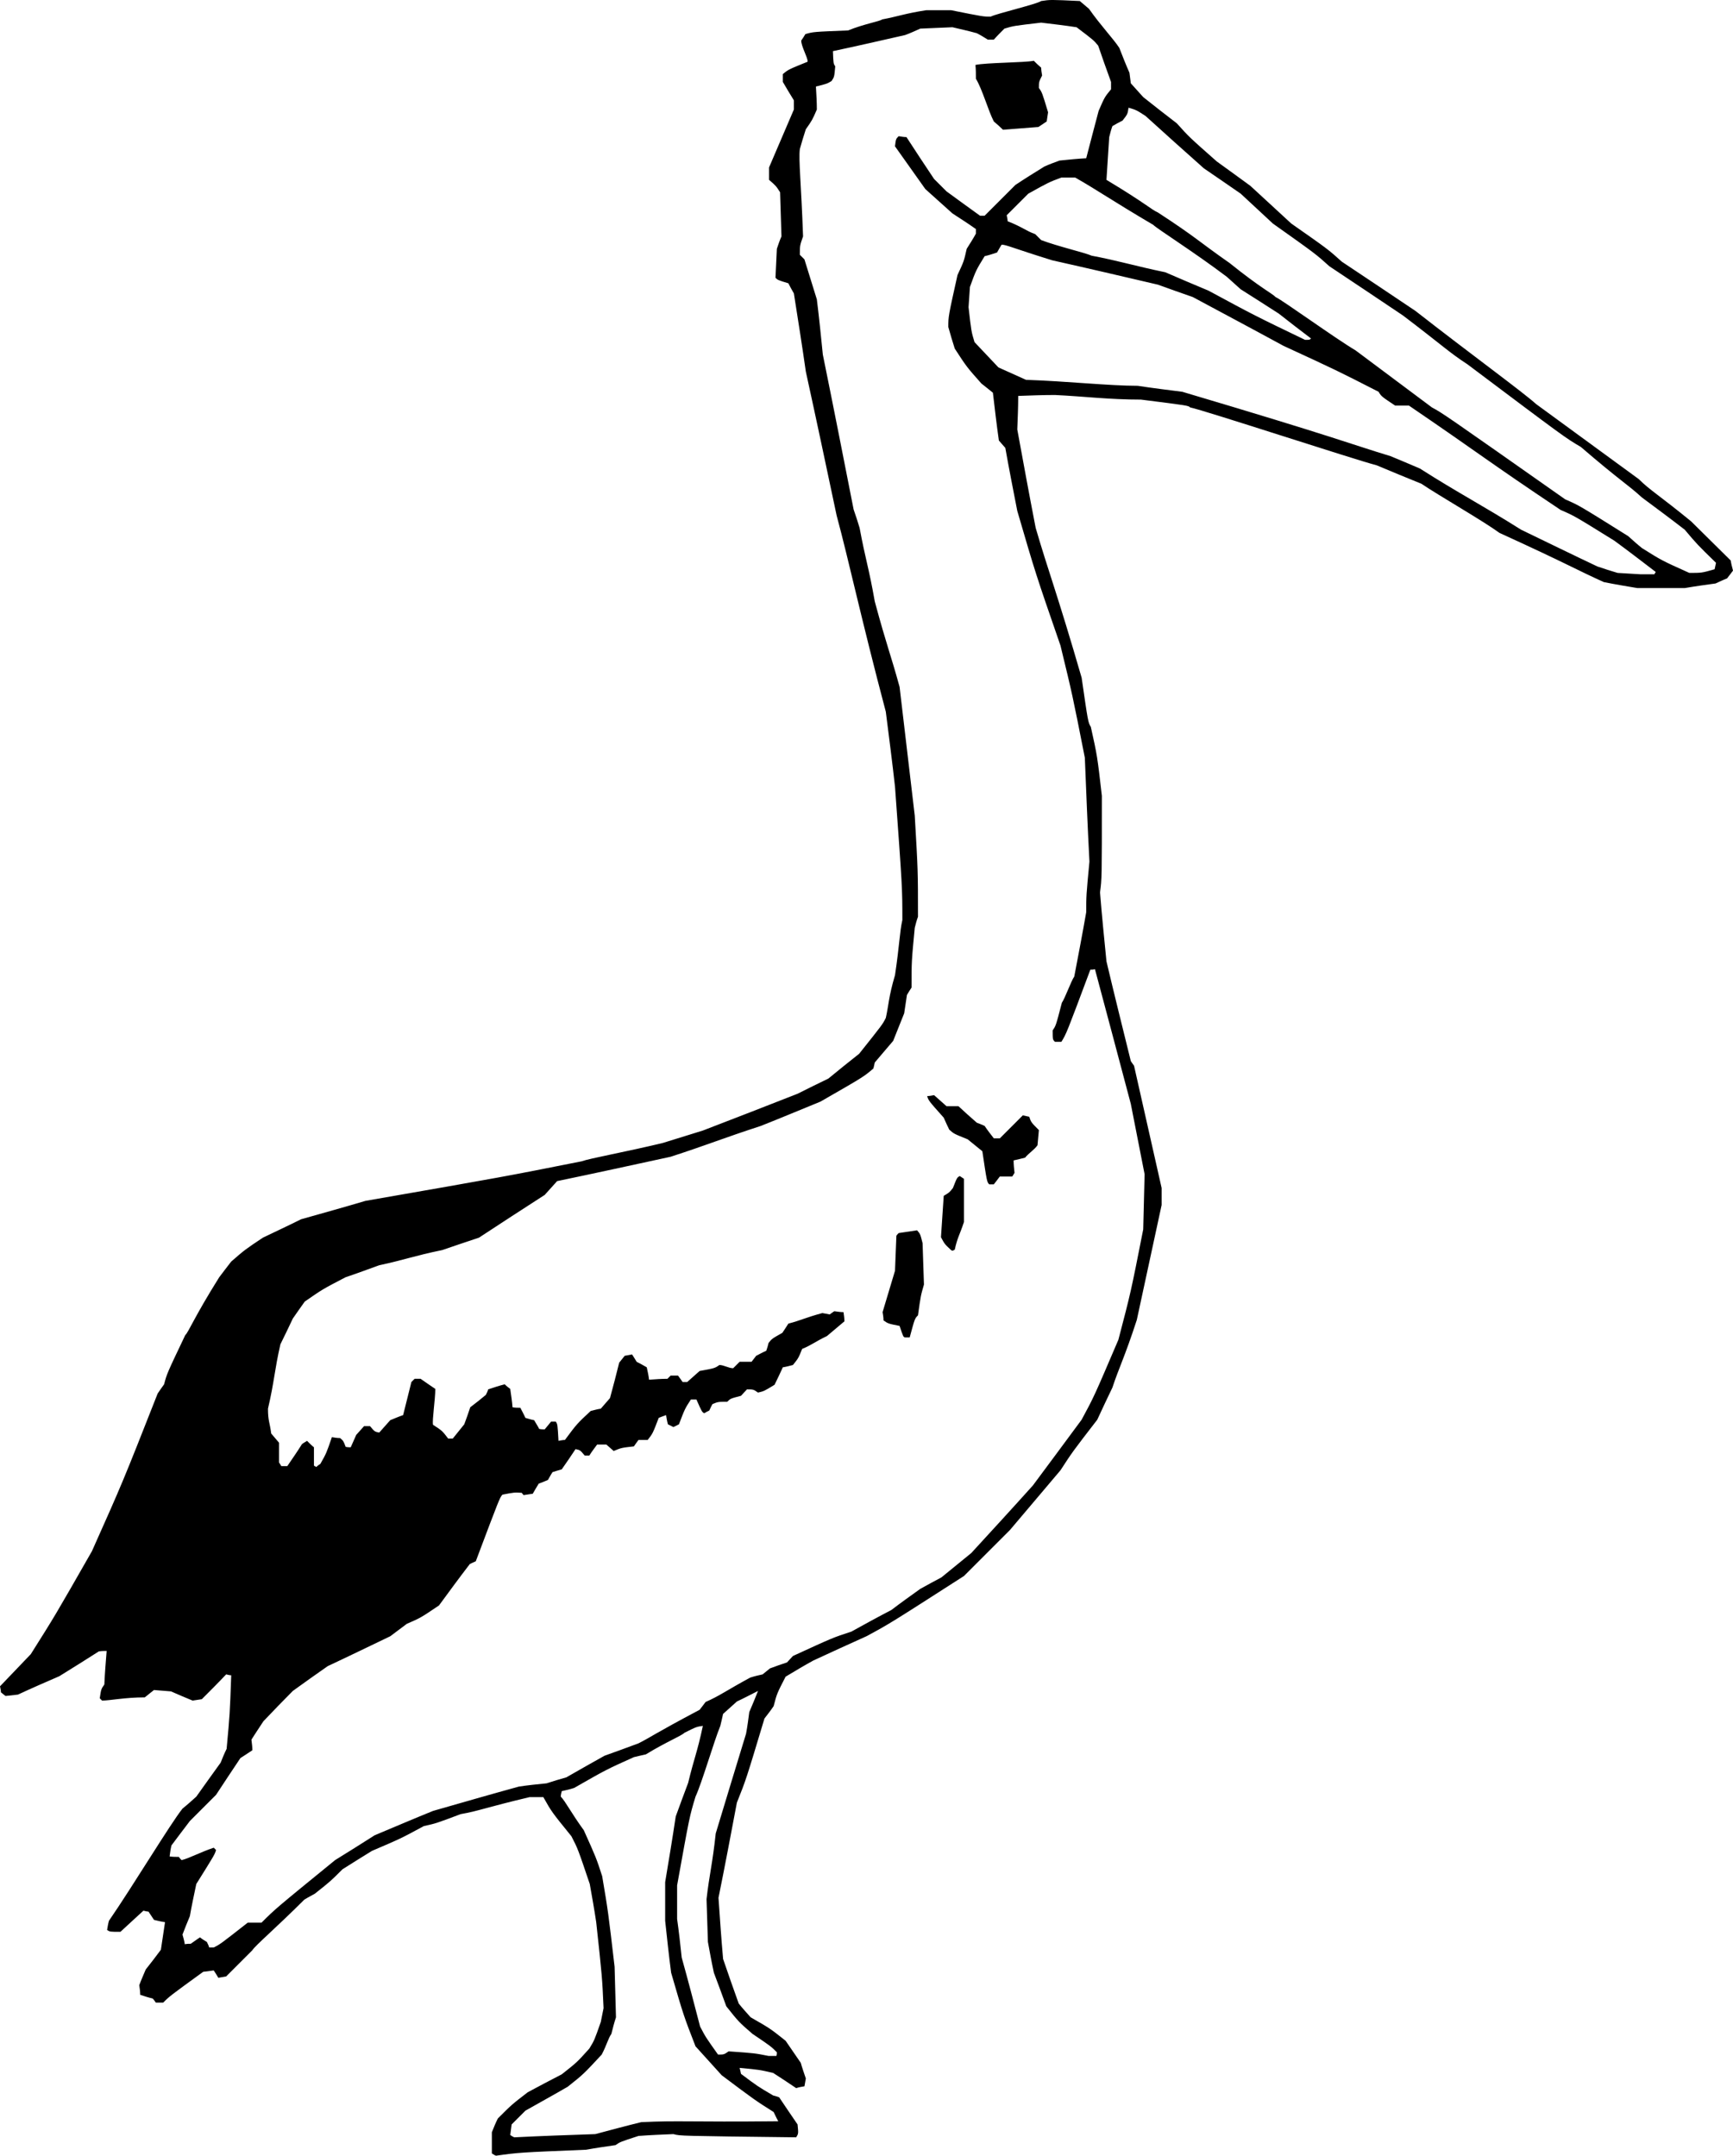 <?xml version="1.0" encoding="utf-8"?>
<!-- Generator: Adobe Illustrator 21.1.0, SVG Export Plug-In . SVG Version: 6.00 Build 0)  -->
<svg version="1.1" xmlns="http://www.w3.org/2000/svg" xmlns:xlink="http://www.w3.org/1999/xlink" x="0px" y="0px"
	 viewBox="0 0 271.44 337.626" enable-background="new 0 0 271.44 337.626" xml:space="preserve">
<g>
	<path fill-rule="evenodd" clip-rule="evenodd" d="M77.688,337.626c-0.216-0.072-0.432-0.216-0.648-0.36c0-1.08,0-2.16,0-3.312
		c0.288-0.72,0.576-1.44,0.936-2.16c2.16-2.16,2.16-2.16,4.68-4.104c1.728-0.936,3.528-1.872,5.328-2.808
		c2.376-1.872,2.376-1.872,4.32-4.032c0.792-1.296,0.792-1.296,1.8-4.176c0.144-0.72,0.288-1.44,0.432-2.16
		c-0.216-4.824-0.216-4.824-1.152-13.464c-0.288-1.944-0.648-3.96-1.008-5.976c-1.872-5.544-1.872-5.544-2.88-7.488
		c-3.096-3.816-3.096-3.816-4.392-6.12c-0.72,0-1.44,0-2.16,0c-6.984,1.656-7.92,2.16-10.8,2.664c-3.816,1.44-3.816,1.44-5.76,1.872
		c-3.6,1.944-3.6,1.944-8.136,3.888c-1.512,0.936-3.024,1.872-4.608,2.88c-1.872,1.872-1.872,1.872-4.32,3.816
		c-0.504,0.288-1.08,0.576-1.656,0.936c-4.32,4.32-7.704,7.2-8.136,7.92c-1.368,1.368-2.736,2.736-4.104,4.104
		c-0.36,0.072-0.792,0.144-1.224,0.216c-0.216-0.36-0.432-0.72-0.72-1.152c-0.504,0.072-1.08,0.144-1.656,0.216
		c-5.256,3.816-5.256,3.816-6.264,4.824c-0.36,0-0.72,0-1.152,0c-0.144-0.216-0.288-0.432-0.504-0.648
		c-0.648-0.144-1.296-0.36-1.944-0.576c0-0.504-0.072-1.008-0.144-1.512c0.288-0.792,0.648-1.584,1.008-2.448
		c0.792-1.008,1.584-2.016,2.376-3.096c0.216-1.44,0.432-2.88,0.648-4.32c-0.576-0.072-1.152-0.216-1.728-0.36
		c-0.288-0.432-0.576-0.864-0.864-1.296c-0.216,0-0.504-0.072-0.792-0.144c-1.152,1.08-2.376,2.16-3.6,3.312
		c-1.656,0-1.656,0-2.088-0.288c0.072-0.432,0.144-0.936,0.288-1.44c3.816-5.544,9.576-15.12,11.52-17.568
		c0.72-0.576,1.44-1.224,2.16-1.872c1.224-1.728,2.52-3.528,3.816-5.328c0.288-0.72,0.576-1.44,0.936-2.16
		c0.504-5.472,0.504-5.472,0.72-11.52c-0.216,0-0.504-0.072-0.792-0.144c-1.224,1.296-2.52,2.592-3.816,3.888
		c-0.432,0.072-0.936,0.144-1.44,0.216c-1.08-0.432-2.232-0.936-3.384-1.44c-0.864-0.072-1.728-0.144-2.664-0.216
		c-0.432,0.36-0.936,0.72-1.44,1.152c-3.096,0-5.472,0.504-6.696,0.504c-0.072-0.072-0.216-0.216-0.36-0.36
		c0.216-1.44,0.216-1.44,0.72-2.16c0.072-1.728,0.216-3.456,0.36-5.256c-0.36,0-0.792,0-1.224,0.072
		c-2.016,1.296-4.104,2.592-6.192,3.888c-2.16,0.936-4.32,1.872-6.48,2.88c-0.648,0.072-1.296,0.144-1.944,0.216
		c-0.216-0.144-0.432-0.36-0.72-0.576c0-0.288-0.072-0.576-0.144-0.936c1.584-1.656,3.168-3.312,4.824-5.04
		c3.816-6.048,3.816-6.048,9.576-16.128c4.824-10.8,4.824-10.8,10.296-24.696c0.288-0.432,0.648-0.936,1.008-1.44
		c0.432-1.656,0.432-1.656,3.312-7.704c0.504-0.432,1.44-2.88,5.328-9.072c0.576-0.792,1.224-1.584,1.872-2.448
		c2.16-1.872,2.16-1.872,4.968-3.744c1.944-0.936,3.96-1.872,5.976-2.88c3.312-0.936,6.696-1.872,10.08-2.88
		c21.888-3.816,21.888-3.816,33.84-6.192c1.44-0.504,6.768-1.44,12.744-2.88c2.088-0.648,4.176-1.296,6.264-1.944
		c4.896-1.872,9.864-3.816,14.832-5.76c1.584-0.792,3.168-1.584,4.824-2.376c1.584-1.296,3.168-2.592,4.824-3.888
		c3.672-4.608,3.672-4.608,4.176-5.616c0.432-1.872,0.432-3.312,1.44-6.696c0.72-4.824,0.72-6.696,1.152-8.64
		c0-5.04,0-5.04-1.152-20.88c-0.432-3.888-0.936-7.776-1.44-11.736c-3.888-14.688-5.76-23.544-7.704-30.744
		c-1.584-7.488-3.168-14.976-4.824-22.536c-0.576-4.032-1.224-8.136-1.872-12.24c-0.288-0.504-0.576-1.008-0.864-1.584
		c-1.656-0.504-1.656-0.504-2.016-0.864c0.072-1.512,0.144-3.024,0.216-4.536c0.216-0.648,0.432-1.296,0.72-1.944
		c-0.072-2.304-0.144-4.608-0.216-6.912c-0.648-1.008-0.648-1.008-1.728-1.944c0-0.648,0-1.296,0-1.944
		c1.296-3.024,2.592-6.048,3.888-9.072c0-0.432,0-0.936,0-1.44c-0.576-0.936-1.152-1.872-1.728-2.88c0-0.36,0-0.792,0-1.224
		c0.864-0.72,0.864-0.72,3.888-1.944c0-0.72-1.008-2.376-1.008-3.312c0.216-0.288,0.432-0.648,0.648-1.008
		c1.224-0.36,1.224-0.36,6.696-0.576c2.448-1.008,5.04-1.44,5.328-1.728c2.376-0.432,3.6-0.936,6.912-1.44c1.296,0,2.592,0,3.888,0
		c5.04,1.008,5.04,1.008,6.192,1.008c1.008-0.504,7.2-1.944,7.92-2.448c1.44-0.216,1.44-0.216,6.048,0
		c0.432,0.36,0.936,0.792,1.44,1.224c1.872,2.664,3.816,4.68,4.752,6.12c0.504,1.296,1.008,2.592,1.584,3.888
		c0.072,0.504,0.144,1.08,0.216,1.656c0.648,0.72,1.296,1.44,1.944,2.16c1.728,1.368,3.456,2.736,5.256,4.104
		c1.944,2.16,1.944,2.16,6.264,5.976c1.728,1.224,3.456,2.52,5.256,3.816c2.088,1.944,4.248,3.888,6.408,5.904
		c5.76,4.032,5.76,4.032,7.92,5.976c3.816,2.52,7.632,5.112,11.52,7.704c8.856,6.912,16.776,12.672,18.936,14.616
		c5.328,3.888,10.656,7.776,16.056,11.736c1.728,1.728,3.384,2.664,8.208,6.624c2.016,2.016,4.104,4.032,6.192,6.12
		c0.072,0.504,0.216,1.008,0.36,1.584c-0.288,0.36-0.576,0.792-0.936,1.224c-0.576,0.216-1.152,0.504-1.8,0.792
		c-1.584,0.216-3.168,0.432-4.824,0.72c-2.448,0-4.896,0-7.416,0c-1.728-0.288-3.456-0.576-5.256-0.936
		c-4.32-1.944-5.76-2.88-16.344-7.704c-2.664-1.944-9.36-5.76-12.24-7.704c-2.304-0.936-4.608-1.872-6.984-2.88
		c-3.6-0.936-27.072-8.64-29.232-9.072c-0.288-0.288-0.288-0.288-7.704-1.224c-5.04,0-8.856-0.504-13.464-0.72
		c-1.872,0-3.816,0.072-5.76,0.144c0,1.728-0.072,3.456-0.144,5.256c0.936,5.112,1.872,10.224,2.88,15.408
		c1.944,6.696,3.384,10.296,7.2,23.472c1.008,6.984,1.008,6.984,1.44,7.704c1.008,4.536,1.008,4.536,1.728,10.8
		c0,12.96,0,12.96-0.288,15.12c0.288,3.6,0.648,7.2,1.008,10.8c1.224,5.184,2.52,10.368,3.816,15.624
		c0.144,0.216,0.288,0.432,0.504,0.72c1.44,6.336,2.88,12.744,4.32,19.152c0,0.864,0,1.728,0,2.664
		c-1.296,5.976-2.592,11.952-3.888,18c-1.872,5.76-2.88,7.704-3.816,10.584c-0.792,1.656-1.584,3.312-2.376,5.04
		c-3.888,5.04-3.888,5.04-5.76,7.92c-2.592,3.096-5.256,6.192-7.92,9.36c-2.376,2.376-4.752,4.752-7.2,7.2
		c-11.664,7.488-11.664,7.488-15.264,9.432c-2.736,1.224-5.544,2.52-8.352,3.816c-1.44,0.792-2.88,1.656-4.32,2.52
		c-1.368,2.664-1.368,2.664-1.872,4.608c-0.432,0.648-0.936,1.296-1.44,1.944c-2.88,9.576-2.88,9.576-4.32,13.176
		c-0.936,4.968-1.872,9.936-2.88,14.904c0.216,3.168,0.432,6.336,0.72,9.576c0.792,2.304,1.584,4.608,2.448,6.984
		c0.576,0.72,1.224,1.44,1.872,2.16c3.024,1.728,3.024,1.728,5.472,3.672c0.792,1.152,1.584,2.304,2.376,3.456
		c0.216,0.792,0.504,1.584,0.792,2.448c-0.072,0.36-0.144,0.792-0.216,1.224c-0.432,0.072-0.864,0.144-1.296,0.288
		c-1.152-0.792-2.376-1.584-3.6-2.376c-2.16-0.504-2.16-0.504-5.256-0.792c0.072,0.288,0.144,0.576,0.216,0.936
		c2.592,1.944,2.592,1.944,5.04,3.384c0.288,0.072,0.576,0.144,0.936,0.288c0.936,1.368,1.872,2.808,2.88,4.248
		c0.144,1.44,0.144,1.44-0.216,2.016c-18.216-0.216-18.216-0.216-19.224-0.504c-1.8,0.072-3.6,0.144-5.472,0.288
		c-2.88,0.936-2.88,0.936-3.6,1.44c-1.512,0.216-3.024,0.432-4.608,0.72C81.288,337.122,81.288,337.122,77.688,337.626
		L77.688,337.626z M80.568,334.746c-0.216-0.072-0.432-0.216-0.648-0.36c0.072-0.504,0.144-1.08,0.216-1.656
		c0.72-0.72,1.44-1.44,2.16-2.16c2.16-1.224,4.392-2.448,6.624-3.744c2.448-1.944,2.448-1.944,5.328-5.04
		c0.792-1.512,1.008-2.52,1.512-3.24c0.216-0.864,0.432-1.728,0.72-2.592c-0.072-2.592-0.144-5.256-0.216-7.92
		c-1.008-8.64-1.008-8.64-1.944-14.184c-0.936-2.88-0.936-2.88-2.88-7.2c-1.944-2.664-2.88-4.536-3.6-5.256
		c0-0.288,0.072-0.576,0.144-0.864c0.648-0.144,1.296-0.288,1.944-0.504c5.04-2.88,5.04-2.88,9.36-4.824
		c0.576-0.144,1.224-0.288,1.872-0.432c3.168-1.944,5.544-2.88,6.048-3.384c1.872-0.936,1.872-0.936,2.88-1.08
		c-0.864,4.104-1.368,5.04-2.304,8.928c-0.648,1.728-1.296,3.456-1.944,5.256c-0.504,3.384-1.08,6.84-1.656,10.296
		c0,2.016,0,4.032,0,6.048c0.288,2.664,0.576,5.4,0.936,8.136c1.944,6.696,1.944,6.696,3.816,11.52
		c1.368,1.512,2.736,3.024,4.104,4.536c5.184,3.888,5.184,3.888,8.136,5.76c0.216,0.432,0.432,0.936,0.72,1.44
		c-14.256,0.144-15.408-0.144-21.456,0.144c-2.376,0.576-4.752,1.224-7.2,1.872C89.064,334.386,84.816,334.53,80.568,334.746
		L80.568,334.746z M120.384,322.002c-2.16-0.432-2.16-0.432-6.264-0.72c-0.72,0.504-0.72,0.504-1.656,0.504
		c-1.944-2.736-1.944-2.736-2.808-4.392c-0.936-3.6-1.872-7.2-2.88-10.8c-0.216-2.016-0.432-4.032-0.72-6.048
		c0-1.728,0-3.456,0-5.256c1.944-10.8,1.944-10.8,2.88-13.896c1.008-2.16,2.88-8.64,3.888-11.088
		c0.144-0.576,0.288-1.224,0.432-1.872c0.72-0.648,1.44-1.296,2.16-1.944c1.08-0.504,2.16-1.08,3.312-1.656
		c-0.432,1.08-0.864,2.16-1.368,3.312c-0.144,1.08-0.288,2.232-0.504,3.384c-1.584,5.184-3.168,10.368-4.752,15.624
		c-0.504,4.752-1.008,6.48-1.44,10.296c0.072,2.232,0.144,4.464,0.216,6.696c0.288,1.584,0.576,3.168,0.936,4.824
		c0.648,1.728,1.296,3.456,1.944,5.256c1.944,2.448,1.944,2.448,4.104,4.32c2.88,1.944,2.88,1.944,3.816,2.88
		c0,0.144,0,0.36-0.072,0.576C121.248,322.002,120.816,322.002,120.384,322.002L120.384,322.002z M32.76,305.01
		c-0.072-0.288-0.216-0.576-0.36-0.864c-0.36-0.216-0.72-0.432-1.08-0.72c-0.432,0.288-0.936,0.648-1.44,1.008
		c-0.288,0-0.576,0-0.936,0.072c-0.072-0.504-0.216-1.008-0.36-1.512c0.36-0.936,0.72-1.872,1.152-2.88
		c0.288-1.656,0.648-3.312,1.008-5.04c2.88-4.608,2.88-4.608,3.096-5.328c-0.072-0.072-0.216-0.216-0.36-0.36
		c-2.16,0.72-3.816,1.656-5.04,1.944c-0.144-0.144-0.288-0.288-0.432-0.504c-0.432,0-0.936,0-1.44-0.072
		c0.072-0.576,0.144-1.152,0.288-1.728c0.936-1.224,1.872-2.52,2.88-3.816c1.368-1.368,2.736-2.736,4.104-4.104
		c1.224-1.872,2.52-3.816,3.816-5.76c0.576-0.36,1.224-0.792,1.872-1.224c0-0.504-0.072-1.08-0.144-1.656
		c0.576-0.936,1.224-1.872,1.872-2.88c1.512-1.584,3.024-3.168,4.608-4.752c1.8-1.296,3.6-2.592,5.472-3.888
		c3.24-1.512,6.48-3.096,9.792-4.68c0.864-0.648,1.728-1.296,2.592-1.944c2.16-0.936,2.16-0.936,5.04-2.88
		c1.584-2.16,3.168-4.32,4.824-6.48c0.288-0.144,0.576-0.288,0.936-0.432c3.744-9.936,3.744-9.936,4.176-10.44
		c1.872-0.36,1.872-0.36,3.024-0.288c0.072,0.072,0.144,0.216,0.288,0.36c0.432-0.072,0.936-0.144,1.44-0.216
		c0.288-0.504,0.576-1.008,0.936-1.584c0.432-0.144,0.936-0.36,1.44-0.576c0.216-0.36,0.432-0.792,0.72-1.224
		c0.432-0.144,0.936-0.288,1.44-0.432c0.72-1.008,1.44-2.088,2.16-3.168c0.72,0.144,0.72,0.144,1.44,1.008c0.216,0,0.432,0,0.72,0
		c0.36-0.576,0.792-1.152,1.224-1.728c0.432,0,0.936,0,1.44,0c0.36,0.288,0.72,0.648,1.152,1.008
		c1.224-0.504,1.224-0.504,3.168-0.72c0.216-0.288,0.432-0.648,0.72-1.008c0.432,0,0.936,0,1.44,0
		c0.792-1.008,0.792-1.008,1.728-3.456c0.36-0.144,0.72-0.288,1.152-0.432c0.072,0.432,0.144,0.936,0.288,1.44
		c0.288,0.144,0.576,0.288,0.864,0.432c0.288-0.144,0.576-0.288,0.864-0.432c0.936-2.448,0.936-2.448,1.872-3.888
		c0.288,0,0.576,0,0.864,0c0.864,1.944,0.864,1.944,1.224,2.16c0.216-0.144,0.504-0.288,0.792-0.432
		c0.144-0.288,0.288-0.648,0.504-1.008c0.864-0.36,0.864-0.36,2.304-0.36c0.504-0.504,0.504-0.504,2.16-0.936
		c0.288-0.288,0.576-0.648,0.936-1.008c1.008,0,1.008,0,1.728,0.504c0.936-0.216,0.936-0.216,2.592-1.224
		c0.432-0.864,0.864-1.8,1.296-2.736c0.504-0.072,1.008-0.216,1.584-0.36c0.864-1.08,0.864-1.08,1.44-2.52
		c1.44-0.576,1.944-1.08,3.888-2.016c0.864-0.72,1.8-1.512,2.736-2.304c0-0.432-0.072-0.936-0.144-1.44
		c-0.432,0-0.936-0.072-1.44-0.144c-0.216,0.144-0.432,0.288-0.72,0.504c-0.36-0.072-0.72-0.144-1.152-0.216
		c-2.664,0.72-3.384,1.152-5.328,1.656c-0.288,0.432-0.576,0.936-0.936,1.44c-1.656,0.936-1.656,0.936-2.16,1.584
		c-0.072,0.36-0.216,0.792-0.36,1.224c-0.504,0.216-1.008,0.504-1.584,0.792c-0.216,0.288-0.432,0.576-0.72,0.936
		c-0.576,0-1.224,0-1.872,0c-0.288,0.288-0.648,0.648-1.008,1.008c-0.72,0-1.44-0.504-2.16-0.504
		c-0.72,0.504-0.72,0.504-3.096,0.936c-0.648,0.576-1.296,1.152-1.944,1.728c-0.216,0-0.432,0-0.72,0
		c-0.216-0.288-0.432-0.648-0.72-1.008c-0.36,0-0.72,0-1.152,0c-0.144,0.144-0.288,0.288-0.504,0.504
		c-0.936,0-1.872,0.072-2.88,0.144c-0.072-0.648-0.216-1.296-0.36-1.944c-0.504-0.288-1.008-0.576-1.584-0.864
		c-0.216-0.36-0.432-0.72-0.72-1.152c-0.36,0.072-0.72,0.144-1.152,0.216c-0.288,0.36-0.576,0.72-0.864,1.08
		c-0.432,1.8-0.936,3.672-1.44,5.544c-0.432,0.504-0.936,1.08-1.44,1.656c-0.504,0.072-1.008,0.216-1.584,0.36
		c-2.16,2.016-2.16,2.016-4.032,4.536c-0.288,0-0.648,0.072-1.008,0.144c-0.144-2.592-0.144-2.592-0.432-3.024
		c-0.216,0-0.432,0-0.72,0c-0.288,0.36-0.648,0.792-1.008,1.224c-0.288,0-0.576,0-0.864-0.072c-0.216-0.432-0.504-0.864-0.792-1.368
		c-0.432-0.072-0.864-0.216-1.368-0.36c-0.216-0.504-0.504-1.008-0.792-1.584c-0.36,0-0.792,0-1.224-0.072
		c-0.072-0.936-0.216-1.872-0.36-2.88c-0.288-0.216-0.576-0.432-0.864-0.72c-0.864,0.216-1.728,0.504-2.592,0.792
		c-0.072,0.288-0.216,0.576-0.36,0.864c-0.792,0.648-1.584,1.296-2.448,1.944c-0.288,0.864-0.576,1.728-0.936,2.664
		c-0.576,0.72-1.152,1.44-1.8,2.232c-0.216,0-0.432,0-0.72,0c-0.936-1.224-0.936-1.224-2.376-2.16
		c-0.144-0.792,0.36-3.96,0.36-5.616c-0.72-0.504-1.512-1.008-2.304-1.584c-0.288,0-0.576,0-0.936,0
		c-0.144,0.144-0.288,0.288-0.504,0.504c-0.432,1.728-0.864,3.456-1.296,5.184c-0.648,0.216-1.296,0.504-2.016,0.792
		c-0.576,0.648-1.152,1.296-1.728,1.944c-0.72-0.144-0.72-0.144-1.44-1.008c-0.288,0-0.576,0-0.936,0
		c-0.36,0.432-0.792,0.864-1.224,1.368c-0.288,0.648-0.576,1.296-0.864,1.944c-0.216,0-0.504,0-0.792-0.072
		c-0.36-0.936-0.36-0.936-0.864-1.368c-0.432,0-0.864-0.072-1.296-0.144c-0.864,2.52-0.864,2.52-1.8,4.176
		c-0.216,0.144-0.432,0.288-0.648,0.504c-0.072-0.072-0.216-0.144-0.36-0.216c0-0.936,0-1.872,0-2.88
		c-0.36-0.288-0.72-0.648-1.08-1.008c-0.216,0.144-0.504,0.288-0.792,0.504c-0.72,1.152-1.512,2.304-2.304,3.456
		c-0.288,0-0.576,0-0.936,0c-0.072-0.144-0.216-0.36-0.36-0.576c0-1.008,0-2.016,0-3.096c-0.36-0.432-0.792-0.936-1.224-1.44
		c-0.216-1.728-0.504-1.944-0.504-3.888c1.008-4.32,1.008-5.976,1.944-10.08c0.648-1.296,1.296-2.664,1.944-4.032
		c0.576-0.864,1.224-1.728,1.872-2.664c2.808-1.944,2.808-1.944,6.408-3.816c1.728-0.576,3.456-1.224,5.256-1.872
		c4.32-0.936,5.328-1.44,9.864-2.376c1.872-0.648,3.816-1.296,5.76-1.944c3.384-2.232,6.84-4.464,10.296-6.696
		c0.648-0.72,1.296-1.44,1.944-2.16c5.904-1.224,11.808-2.52,17.784-3.816c5.976-1.944,8.136-2.88,14.112-4.824
		c3.096-1.224,6.192-2.52,9.36-3.816c6.768-3.888,6.768-3.888,8.28-5.184c0.072-0.288,0.144-0.576,0.216-0.936
		c0.936-1.08,1.872-2.232,2.88-3.384c0.576-1.44,1.152-2.88,1.728-4.32c0.144-0.936,0.288-1.872,0.432-2.88
		c0.216-0.36,0.432-0.72,0.72-1.152c0-4.104,0-4.104,0.504-9.36c0.144-0.576,0.288-1.152,0.504-1.728c0-7.2,0-7.2-0.504-15.84
		c-0.792-6.696-1.584-13.392-2.376-20.16c-1.44-5.256-1.944-6.192-3.888-13.392c-0.936-5.328-1.44-6.48-2.376-11.52
		c-0.288-0.936-0.576-1.872-0.936-2.88c-1.584-8.064-3.168-16.128-4.824-24.264c-0.288-2.88-0.576-5.76-0.936-8.64
		c-0.648-2.088-1.296-4.176-1.944-6.264c-0.216-0.216-0.432-0.432-0.72-0.72c0-1.44,0-1.44,0.504-2.88
		c-0.288-8.352-0.72-11.952-0.504-13.68c0.288-1.008,0.576-2.016,0.936-3.096c1.008-1.44,1.008-1.44,1.728-3.096
		c0-1.152-0.072-2.376-0.144-3.6c1.728-0.432,1.728-0.432,2.448-0.864c0.432-0.648,0.432-0.648,0.576-2.304
		c-0.288-0.432-0.288-0.432-0.36-2.376c3.744-0.792,7.488-1.656,11.304-2.52c0.792-0.288,1.584-0.648,2.376-1.008
		c1.656-0.072,3.312-0.144,5.04-0.216c1.224,0.288,2.52,0.576,3.816,0.936c0.576,0.288,1.152,0.648,1.728,1.008
		c0.288,0,0.576,0,0.936,0c0.504-0.576,1.08-1.152,1.656-1.728c1.44-0.432,1.44-0.432,5.76-0.936
		c1.8,0.216,3.672,0.432,5.544,0.72c2.664,2.016,2.664,2.016,3.384,2.88c0.648,1.872,1.296,3.744,2.016,5.688
		c0,0.36,0,0.72,0,1.152c-1.008,1.224-1.008,1.224-1.944,3.384c-0.648,2.448-1.296,4.896-1.944,7.416
		c-1.368,0.072-2.736,0.216-4.176,0.36c-0.792,0.288-1.584,0.576-2.376,0.936c-1.512,0.936-3.024,1.872-4.536,2.88
		c-1.584,1.584-3.168,3.168-4.824,4.824c-0.216,0-0.432,0-0.72,0c-1.728-1.224-3.456-2.52-5.256-3.816
		c-0.648-0.648-1.296-1.296-1.944-1.944c-1.44-2.16-2.88-4.32-4.32-6.552c-0.36,0-0.792-0.072-1.224-0.144
		c-0.432,0.432-0.432,0.432-0.576,1.584c1.584,2.232,3.168,4.464,4.752,6.696c1.368,1.224,2.808,2.52,4.248,3.816
		c1.224,0.792,2.448,1.584,3.672,2.448c0,0.216,0,0.432,0,0.72c-0.432,0.792-0.936,1.584-1.44,2.376
		c-0.432,1.944-0.432,1.944-1.44,4.104c-1.44,6.48-1.44,6.48-1.44,8.136c0.288,1.08,0.648,2.232,1.008,3.384
		c1.872,2.88,1.872,2.88,4.176,5.472c0.576,0.432,1.152,0.936,1.8,1.44c0.288,2.448,0.576,4.968,0.936,7.488
		c0.288,0.36,0.648,0.72,1.008,1.152c0.576,3.24,1.224,6.552,1.872,9.864c2.88,9.864,2.88,9.864,6.768,21.096
		c1.872,7.704,1.872,7.704,3.816,17.568c0.216,5.4,0.432,10.8,0.72,16.272c-0.504,5.328-0.504,5.328-0.504,7.92
		c-0.576,3.312-1.224,6.696-1.872,10.08c-0.504,0.72-1.44,3.384-1.944,4.104c-0.936,3.6-0.936,3.6-1.44,4.32
		c0,1.44,0,1.44,0.36,1.8c0.288,0,0.648,0,1.008,0c0.792-1.296,0.792-1.296,4.536-11.304c0.216,0,0.432,0,0.72-0.072
		c1.872,6.984,3.744,14.04,5.616,21.096c0.72,3.672,1.44,7.344,2.16,11.016c-0.072,2.88-0.144,5.76-0.216,8.64
		c-1.944,9.864-1.944,9.864-3.888,17.28c-3.816,8.928-3.816,8.928-5.76,12.528c-2.52,3.384-5.04,6.84-7.632,10.296
		c-3.168,3.528-6.408,7.056-9.648,10.584c-1.512,1.224-3.096,2.52-4.68,3.816c-1.08,0.576-2.16,1.152-3.312,1.8
		c-1.512,1.08-3.024,2.16-4.536,3.312c-2.088,1.08-4.176,2.232-6.264,3.384c-2.88,0.936-2.88,0.936-9.144,3.816
		c-0.288,0.288-0.576,0.648-0.936,1.008c-0.864,0.288-1.728,0.576-2.664,0.936c-0.36,0.288-0.72,0.576-1.152,0.936
		c-0.648,0.144-1.296,0.288-1.944,0.504c-3.6,1.944-4.824,2.88-6.984,3.816c-0.288,0.36-0.576,0.792-0.936,1.224
		c-7.2,3.816-7.704,4.32-9.576,5.256c-1.728,0.648-3.528,1.296-5.328,1.944c-1.944,1.08-3.96,2.232-5.976,3.384
		c-1.008,0.288-2.016,0.576-3.096,0.936c-1.44,0.144-2.88,0.288-4.32,0.504c-4.464,1.224-8.928,2.52-13.464,3.816
		c-3.024,1.224-6.048,2.52-9.144,3.816c-2.016,1.296-4.104,2.592-6.192,3.888c-9.36,7.632-9.36,7.632-11.52,9.792
		c-0.72,0-1.44,0-2.16,0c-4.32,3.384-4.32,3.384-5.328,3.888C33.264,305.01,33.048,305.01,32.76,305.01L32.76,305.01z
		 M141.768,209.466c-0.288-0.072-0.288-0.072-0.864-1.8c-1.8-0.36-1.8-0.36-2.52-0.864c0-0.432-0.072-0.864-0.144-1.296
		c0.648-2.16,1.296-4.32,1.944-6.48c0.072-1.8,0.144-3.6,0.216-5.472c0.072-0.144,0.216-0.288,0.36-0.432
		c0.936-0.144,1.872-0.288,2.88-0.432c0.504,0.576,0.504,0.576,0.864,2.016c0.072,2.16,0.144,4.32,0.216,6.48
		c-0.504,1.728-0.504,1.728-0.936,4.824c-0.504,0.504-0.504,0.504-1.296,3.456C142.272,209.466,142.056,209.466,141.768,209.466
		L141.768,209.466z M148.968,195.786c-1.008-0.936-1.008-0.936-1.584-2.016c0.144-2.16,0.288-4.32,0.432-6.48
		c0.864-0.504,0.864-0.504,1.44-1.224c0.648-1.656,0.648-1.656,1.08-1.872c0.216,0.144,0.432,0.288,0.648,0.432
		c0,2.232,0,4.464,0,6.768c-0.72,2.16-1.008,2.376-1.44,4.32C149.184,195.93,149.184,195.93,148.968,195.786L148.968,195.786z
		 M154.944,185.49c-0.36-0.36-0.36-0.36-1.08-5.184c-0.72-0.576-1.512-1.224-2.304-1.872c-2.16-0.864-2.16-0.864-2.88-1.512
		c-0.288-0.576-0.576-1.224-0.864-1.872c-2.376-2.664-2.376-2.664-2.592-3.384c0.36,0,0.72-0.072,1.08-0.144
		c0.648,0.576,1.296,1.152,1.944,1.728c0.576,0,1.224,0,1.872,0c0.936,0.864,1.872,1.728,2.88,2.592
		c0.36,0.144,0.792,0.288,1.224,0.504c0.432,0.648,0.936,1.296,1.44,1.944c0.288,0,0.576,0,0.936,0
		c1.152-1.152,2.376-2.376,3.6-3.6c0.288,0.072,0.648,0.144,1.008,0.216c0.288,0.864,0.288,0.864,1.512,2.088
		c-0.072,0.792-0.144,1.584-0.216,2.376c-0.504,0.72-1.368,1.224-1.944,1.944c-0.576,0.144-1.152,0.288-1.8,0.432
		c0,0.648,0.072,1.296,0.144,1.944c-0.072,0.144-0.216,0.36-0.36,0.576c-0.648,0-1.296,0-1.944,0
		c-0.288,0.36-0.576,0.792-0.936,1.224C155.448,185.49,155.232,185.49,154.944,185.49L154.944,185.49z M256.968,89.946
		c-1.152-0.072-2.376-0.144-3.6-0.216c-1.008-0.288-2.088-0.648-3.168-1.008c-3.96-1.872-7.92-3.816-11.952-5.76
		c-6.048-3.816-9.864-5.76-15.84-9.576c-1.512-0.648-3.024-1.296-4.608-1.944c-6.192-1.872-8.352-2.88-32.616-10.08
		c-2.304-0.288-4.608-0.576-6.984-0.936c-4.536,0-11.016-0.72-17.496-0.936c-1.44-0.648-2.88-1.296-4.32-1.944
		c-1.224-1.296-2.448-2.592-3.744-3.96c-0.504-1.656-0.504-1.656-0.936-5.472c0.072-1.008,0.144-2.088,0.216-3.168
		c0.936-2.592,0.936-2.592,2.304-4.824c0.648-0.144,1.296-0.36,1.944-0.576c0.216-0.36,0.432-0.792,0.72-1.224
		c0.72,0,1.656,0.504,7.92,2.448c5.472,1.224,11.016,2.52,16.56,3.816c1.8,0.648,3.6,1.296,5.472,1.944
		c4.68,2.52,9.432,5.04,14.184,7.632c8.424,3.888,8.424,3.888,14.904,7.2c0.432,0.72,0.432,0.72,2.592,2.16c0.72,0,1.44,0,2.16,0
		c11.304,7.704,12.24,8.64,23.76,16.344c2.16,0.936,2.16,0.936,8.424,4.824c2.16,1.584,4.32,3.24,6.48,4.896
		c-0.072,0.072-0.144,0.216-0.216,0.36C258.408,89.946,257.688,89.946,256.968,89.946L256.968,89.946z M264.6,89.73
		c-4.32-1.944-4.32-1.944-7.416-3.888c-0.72-0.576-1.44-1.224-2.16-1.872c-7.704-4.824-7.704-4.824-9.864-5.76
		c-19.152-13.464-19.152-13.464-20.88-14.4c-3.96-2.952-7.92-5.904-11.952-8.928c-3.168-1.872-11.52-7.92-12.528-8.352
		c-0.432-0.504-2.376-1.44-7.2-5.328c-4.752-3.312-5.256-4.032-11.232-7.92c-1.008-0.432-1.944-1.44-8.064-5.112
		c0.144-2.232,0.288-4.464,0.432-6.696c0.144-0.576,0.288-1.152,0.504-1.728c0.504-0.288,1.008-0.576,1.584-0.864
		c0.792-1.008,0.792-1.008,0.936-2.016c1.224,0.36,1.224,0.36,2.664,1.296c3.024,2.736,6.048,5.472,9.144,8.208
		c1.872,1.296,3.816,2.592,5.76,3.96c1.656,1.512,3.312,3.096,5.04,4.68c6.696,4.752,6.696,4.752,8.856,6.696
		c3.816,2.52,7.632,5.112,11.52,7.704c6.264,4.752,7.2,5.76,10.08,7.632c15.336,11.52,15.336,11.52,17.784,12.96
		c6.192,5.328,7.2,5.76,9.576,7.92c2.232,1.656,4.464,3.312,6.696,5.04c1.944,2.304,1.944,2.304,4.896,5.184
		c-0.072,0.288-0.144,0.648-0.216,1.008C266.544,89.73,266.544,89.73,264.6,89.73L264.6,89.73z M204.408,53.226
		c-7.92-3.816-7.92-3.816-15.12-7.704c-2.232-0.936-4.464-1.872-6.768-2.88c-4.536-0.936-7.632-1.872-11.52-2.592
		c-1.152-0.504-5.256-1.44-7.92-2.448c-0.288-0.288-0.576-0.576-0.936-0.936c-1.44-0.504-1.944-1.08-4.32-2.016
		c0-0.288-0.072-0.576-0.144-0.936c1.08-1.08,2.232-2.232,3.384-3.384c3.24-1.8,3.24-1.8,5.184-2.52c0.72,0,1.44,0,2.16,0
		c3.312,1.872,5.76,3.6,12.24,7.416c0.432,0.504,6.48,4.32,11.52,8.136c0.72,0.648,1.44,1.296,2.16,1.944
		c1.944,1.224,3.96,2.52,5.976,3.816c1.656,1.296,3.312,2.592,5.04,3.888C205.128,53.226,205.128,53.226,204.408,53.226
		L204.408,53.226z M157.104,20.322c-0.432-0.432-0.936-0.864-1.44-1.296c-0.864-1.656-1.8-5.04-2.808-6.696
		c0-0.72,0-1.44-0.072-2.16c1.656-0.36,7.704-0.36,9.144-0.648c0.36,0.36,0.72,0.72,1.152,1.08c0,0.36,0.072,0.792,0.144,1.224
		c-0.504,1.008-0.504,1.008-0.504,1.944c0.504,0.72,0.504,0.72,1.44,3.816c-0.072,0.432-0.144,0.936-0.216,1.44
		c-0.432,0.288-0.864,0.576-1.296,0.864C160.848,20.034,158.976,20.178,157.104,20.322L157.104,20.322z"/>
</g>
</svg>
